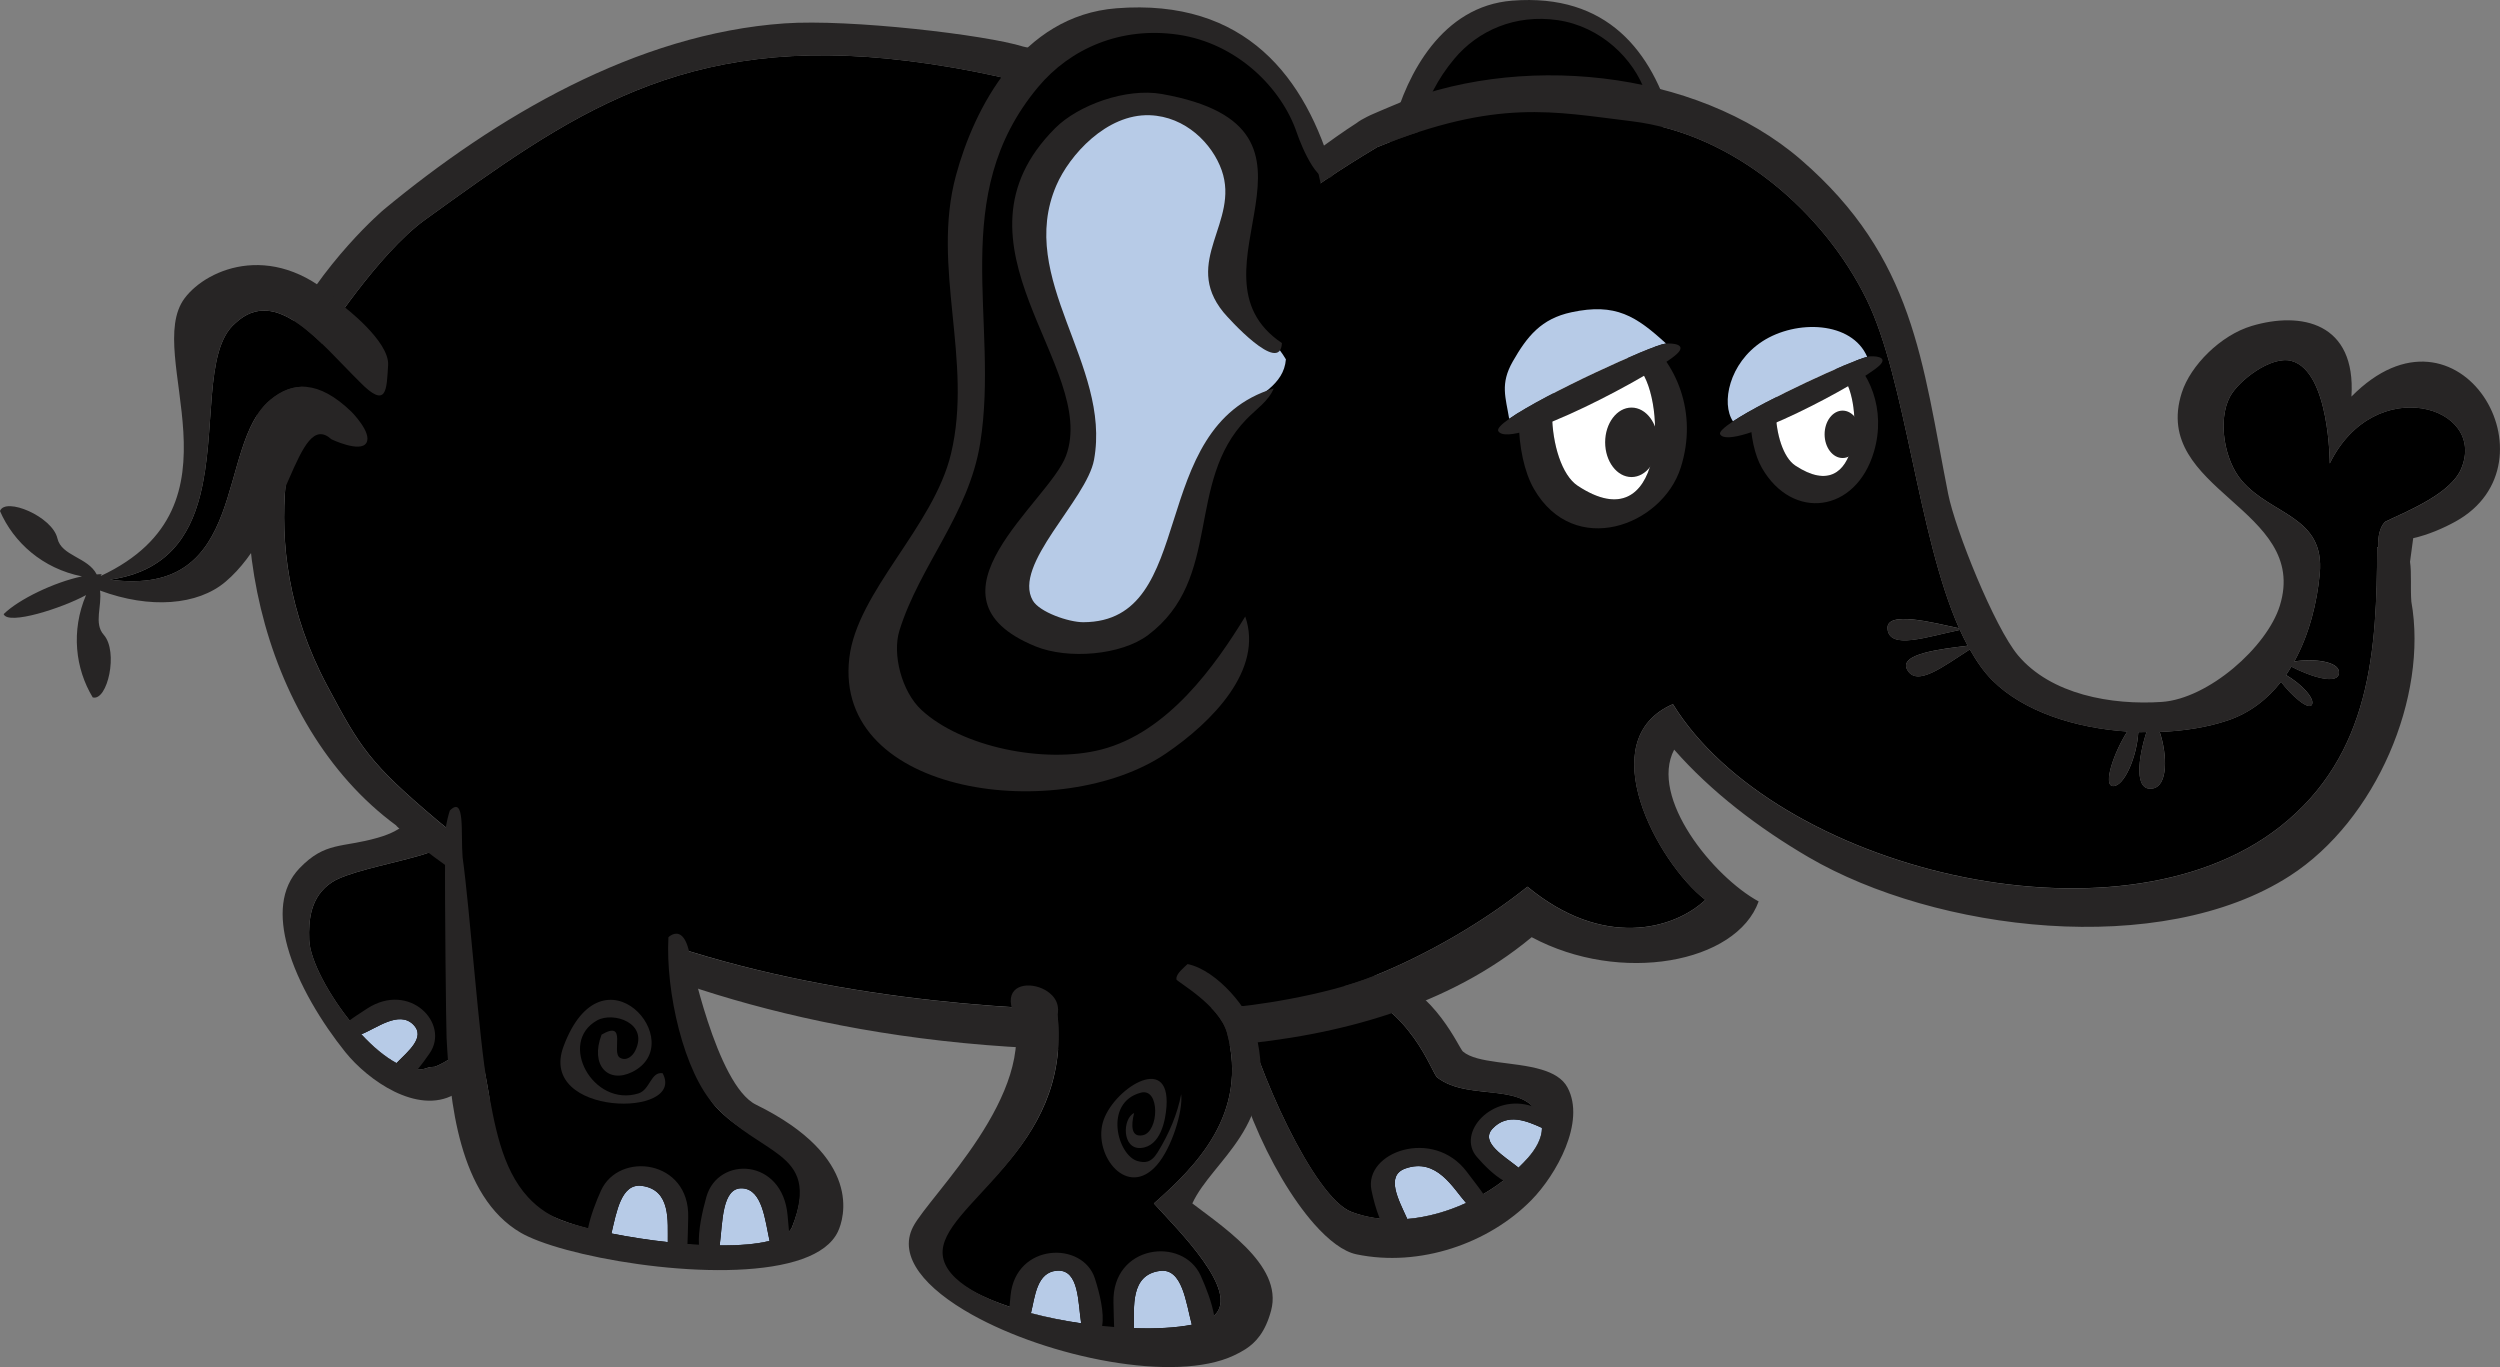 <?xml version="1.0" encoding="UTF-8" standalone="no"?>
<svg
   version="1.1"
   width="120"
   height="65.619"
   viewBox="5.597 0.11 120 65.619"
   id="svg55"
   sodipodi:docname="elephant.svg"
   inkscape:version="1.2.2 (b0a8486541, 2022-12-01)"
   xmlns:inkscape="http://www.inkscape.org/namespaces/inkscape"
   xmlns:sodipodi="http://sodipodi.sourceforge.net/DTD/sodipodi-0.dtd"
   xmlns="http://www.w3.org/2000/svg"
   xmlns:svg="http://www.w3.org/2000/svg">
  <rect x="5.597" y="0.11" width="120" height="65.619" fill="#808080" stroke="none"/>
  <defs
     id="defs59" />
  <sodipodi:namedview
     id="namedview57"
     pagecolor="#ffffff"
     bordercolor="#000000"
     borderopacity="0.25"
     inkscape:showpageshadow="2"
     inkscape:pageopacity="0.0"
     inkscape:pagecheckerboard="0"
     inkscape:deskcolor="#d1d1d1"
     showgrid="false"
     inkscape:zoom="2.1774144"
     inkscape:cx="98.281703"
     inkscape:cy="53.963085"
     inkscape:window-width="1870"
     inkscape:window-height="1011"
     inkscape:window-x="0"
     inkscape:window-y="0"
     inkscape:window-maximized="1"
     inkscape:current-layer="svg55" />
  <!-- Exported by Scratch - http://scratch.mit.edu/ -->
  <g
     id="Ear_Back"
     transform="matrix(0.613,0,0,0.613,1.755,-0.368)">
    <path
       id="Fill"
       class="mascot-fill"
       d="m 136.366,10.405 c 0,0 -1.744,-8.632 -9.732,-8.744 -7.986,-0.113 -9.347,8.633 -10.297,8.744 0,0 -0.725,6.631 0,8.869 0.725,2.238 -0.32,7.582 -0.32,7.582 0,0 -6.281,10.835 -5.454,12.322 0.826,1.482 3.687,4.783 7.577,5.777 3.89,0.992 9.604,-0.812 13.556,-6.761 3.949,-5.947 6.099,-10.528 6.262,-15.333 0.165,-4.808 -1.592,-12.456 -1.592,-12.456 z"
       stroke-width="1.34" />
    <path
       id="Outline_2_"
       fill="#272525"
       d="m 137.229,10.457 c -0.766,0.973 -1.835,-1.593 -2.116,-2.422 -0.891,-2.628 -3.495,-5.191 -6.885,-5.679 -3.306,-0.477 -6.226,0.808 -8.079,3.025 -5.296,6.333 -2.224,13.528 -3.356,20.608 -0.659,4.128 -3.496,7.068 -4.671,10.844 -0.426,1.367 0.129,3.545 1.278,4.605 2.325,2.15 7.12,3.128 10.395,2.285 3.874,-0.993 6.607,-4.874 8.334,-7.698 1.071,3.077 -1.915,6.106 -4.586,7.92 -6.069,4.13 -19.259,2.497 -18.325,-5.522 0.448,-3.85 4.874,-7.584 5.887,-11.818 1.288,-5.386 -1.153,-10.776 0.283,-16.088 1.049,-3.888 3.776,-9.255 9.291,-9.686 7.463,-0.583 10.967,4.004 12.55,9.627 z"
       stroke-width="1.34" />
  </g>
  <g
     id="Back_Leg_2_1_"
     transform="matrix(0.613,0,0,0.613,1.755,-0.368)">
    <path
       id="Fill_5_"
       class="mascot-fill"
       d="m 32.275,69.854 c -1.701,1.107 -1.855,2.963 -1.794,4.529 0.118,3.155 5.994,11.252 9.213,10.027 0.168,-0.066 0.381,-0.092 0.614,-0.099 0.001,-0.001 4.912,-1.593 9.182,-11.393 0,0 0.535,-0.531 1.084,-0.481 0.497,-2.942 -1.537,-4.78 -3.849,-6.303 -1.966,-1.293 -4.473,-0.827 -6.105,-0.283 3.503,1.659 -6.081,2.525 -8.345,4.003 z"
       stroke-width="1.34" />
    <path
       id="Toenail1_3_"
       fill="#b7cbe7"
       d="m 38.63,81.009 c -1.14,-1.132 -2.917,0.323 -4.07,0.753 0.896,0.972 1.845,1.772 2.755,2.262 0.88,-0.903 2.317,-2.021 1.315,-3.015 z"
       stroke-width="1.34" />
    <path
       id="Outline_7_"
       fill="#272525"
       d="m 50.574,72.437 c -0.549,-0.05 -1.084,0.481 -1.084,0.481 -2.804,6.434 -5.875,9.318 -7.66,10.549 -0.934,0.643 -1.522,0.844 -1.522,0.844 -0.232,0.007 -0.445,0.034 -0.614,0.099 -0.229,0.086 -0.474,0.115 -0.728,0.114 0.314,-0.377 0.626,-0.809 0.931,-1.248 1.64,-2.345 -1.559,-5.669 -4.87,-3.529 -0.698,0.453 -1.122,0.73 -1.383,0.934 -1.557,-1.957 -2.798,-4.232 -3.093,-5.765 -0.036,-0.19 -0.064,-0.371 -0.071,-0.536 -0.06,-1.567 0.094,-3.423 1.794,-4.53 2.263,-1.479 11.848,-2.344 8.346,-4.004 -0.355,-0.168 -0.839,-0.344 -1.482,-0.531 -1.332,-0.385 -0.956,0.395 -3.301,1.065 -2.825,0.808 -4.087,0.284 -6.109,2.377 -1.508,1.564 -1.595,3.802 -0.947,6.158 0.801,2.913 2.728,6.006 4.519,8.238 1.781,2.222 5.635,4.929 8.53,3.334 0.066,-0.036 0.134,-0.063 0.198,-0.103 l 0.001,0.001 c 4.433,-1.686 9.47,-12.888 9.47,-12.888 -0.228,-0.776 -0.58,-1.035 -0.926,-1.063 z M 37.315,84.025 c -0.91,-0.49 -1.859,-1.292 -2.755,-2.262 1.152,-0.429 2.929,-1.884 4.07,-0.753 1.002,0.994 -0.434,2.112 -1.315,3.015 z"
       stroke-width="1.34" />
  </g>
  <g
     id="Front_Leg_2"
     transform="matrix(0.613,0,0,0.613,1.755,-0.368)">
    <path
       id="Fill_3_"
       class="mascot-fill"
       d="m 103.541,79.53 c 1.073,4.84 5.584,15.043 8.558,16.152 4.828,1.813 10.768,-0.761 13.83,-4.256 0.67,-0.764 1.313,-1.832 1.005,-2.873 -0.977,-3.26 -5.545,-1.43 -8.122,-3.397 -0.453,-0.348 -2.006,-5.539 -7.287,-7.172 -0.32,-0.099 -0.126,-0.252 0.304,-0.402 -1.592,-0.646 -3.291,-1.055 -4.969,-1.034 -1.162,0.013 -3.995,-0.531 -4.217,2.015 0.34,0.029 0.754,0.309 0.899,0.968 z"
       stroke-width="1.34" />
    <path
       id="Toenail2_2_"
       fill="#b7cbe7"
       d="m 125.93,91.426 c 0.555,-0.634 1.084,-1.474 1.077,-2.332 -1.185,-0.535 -2.684,-1.186 -3.862,0.055 -1.025,1.083 0.945,2.183 2.025,3.062 0.267,-0.255 0.524,-0.517 0.76,-0.785 z"
       stroke-width="1.34" />
    <path
       id="Toenail1_2_"
       fill="#b7cbe7"
       d="m 121.067,94.975 c -1.032,-1.159 -2.288,-3.557 -4.742,-2.702 -1.607,0.56 -0.531,2.475 0.137,3.955 1.577,-0.133 3.151,-0.582 4.606,-1.253 z"
       stroke-width="1.34" />
    <path
       id="Outline_6_"
       fill="#272525"
       d="m 112.475,98.996 c 4.953,1.035 10.383,-0.848 13.719,-4.257 1.918,-1.954 4.266,-6.107 2.813,-8.809 -0.382,-0.712 -1.128,-1.124 -2.022,-1.394 -2.104,-0.635 -5.053,-0.464 -6.17,-1.422 -0.307,-0.269 -2.17,-4.727 -6.022,-5.954 -0.696,-0.091 -2.2,0.157 -2.96,0.421 -0.427,0.147 -0.625,0.303 -0.303,0.402 4.323,1.337 6.146,5.056 6.914,6.553 0.17,0.331 0.289,0.556 0.371,0.619 2.192,1.671 5.811,0.611 7.451,2.255 -3.18,-1.071 -5.973,2.089 -4.358,3.957 0.552,0.642 1.327,1.421 2.081,1.856 -0.49,0.377 -1.016,0.728 -1.568,1.052 -0.261,-0.393 -0.689,-0.931 -1.298,-1.741 -2.635,-3.494 -8.082,-1.546 -7.464,1.446 0.139,0.682 0.352,1.493 0.646,2.216 -0.75,-0.087 -1.489,-0.251 -2.204,-0.517 -0.883,-0.33 -1.904,-1.475 -2.929,-3.031 -2.423,-3.681 -4.875,-9.72 -5.63,-13.123 -0.145,-0.654 -0.559,-0.934 -0.896,-0.966 -0.265,-0.024 -0.485,0.104 -0.482,0.354 0.078,5.957 3.562,13.802 7.007,17.707 1.151,1.301 2.296,2.166 3.307,2.376 z m 10.67,-9.848 c 1.178,-1.241 2.678,-0.59 3.862,-0.055 0.007,0.859 -0.523,1.699 -1.077,2.332 -0.236,0.268 -0.492,0.531 -0.76,0.785 -1.08,-0.879 -3.049,-1.979 -2.025,-3.062 z m -6.82,3.125 c 2.455,-0.856 3.712,1.541 4.742,2.702 -1.455,0.671 -3.029,1.12 -4.607,1.254 -0.666,-1.481 -1.744,-3.396 -0.135,-3.956 z"
       stroke-width="1.34" />
  </g>
  <g
     id="Body"
     transform="matrix(0.613,0,0,0.613,1.755,-0.368)">
    <path
       id="ID0.3126746523194015"
       class="mascot-fill"
       d="m 188.696,37.069 c 0,0 -0.003,-7.204 -2.992,-8.028 -1.6,-0.44 -4.158,1.554 -4.82,2.797 -0.981,1.852 -0.441,4.982 0.914,6.569 2.33,2.734 6.538,2.773 6.116,7.295 -0.204,2.227 -0.811,4.728 -1.994,6.873 1.431,-0.251 3.507,-0.024 3.502,0.851 -0.003,1.063 -2.282,0.314 -3.737,-0.45 -0.134,0.223 -0.265,0.445 -0.414,0.657 1.186,0.681 2.296,1.855 2.026,2.329 -0.257,0.464 -1.628,-0.733 -2.417,-1.797 -1.059,1.352 -2.43,2.44 -4.193,3.033 -1.561,0.524 -3.39,0.82 -5.305,0.895 0.602,1.809 0.661,4.235 -0.564,4.43 -1.454,0.236 -1.134,-2.365 -0.472,-4.422 -0.214,0 -0.422,0.012 -0.639,0.005 -0.111,1.926 -1.099,4.251 -1.974,4.227 -0.843,-0.024 0.074,-2.667 1.11,-4.274 -4.059,-0.269 -8.136,-1.563 -10.581,-4.022 -0.649,-0.654 -1.224,-1.478 -1.748,-2.407 -2.08,1.332 -4.169,2.974 -4.911,1.579 -0.661,-1.241 2.676,-1.611 4.743,-1.871 -0.212,-0.393 -0.417,-0.804 -0.611,-1.233 -2.582,0.531 -5.5,1.579 -5.667,-0.074 -0.151,-1.489 3.659,-0.472 5.607,-0.056 -3.243,-7.29 -4.17,-19.471 -7.241,-25.741 -3.354,-6.848 -10.387,-12.996 -18.412,-13.968 -6.106,-0.737 -10.451,-1.786 -19.906,2.03 -0.838,0.5 -5.221,3.141 -6.581,4.503 0,0 -10.799,-8.825 -30.152,-11.249 -17.756,-2.225 -26.553,4.303 -37.851,12.452 -3.661,2.656 -7.858,9.18 -7.862,9.185 -2.234,5.517 -5.91,15.789 0.22,27.279 2.597,4.87 3.287,6.045 8.688,10.603 21.227,17.916 61.538,14.626 61.538,14.626 2.12,-0.137 7.83,-0.937 11.719,-2.489 4.166,-1.667 8.605,-4.243 12.039,-6.997 5.89,4.877 11.428,3.38 13.932,1.033 -3.752,-2.912 -8.963,-12.545 -2.541,-15.328 7.901,12.826 34.755,19.634 47.524,9.608 7.176,-5.635 7.585,-13.93 7.621,-21.895 0.028,-0.011 0.05,-0.015 0.078,-0.024 -0.032,-0.937 0.184,-1.47 0.36,-1.74 0.117,-0.178 0.216,-0.248 0.216,-0.248 1.852,-0.876 5.114,-2.206 5.925,-4.133 2.062,-4.902 -6.796,-7.557 -10.289,-0.417 z"
       stroke-width="1.34" />
    <path
       id="ID0.8108903267420828"
       fill="#272525"
       d="m 190.393,31.836 c 0.374,-5.815 -3.947,-6.692 -7.817,-5.531 -2.415,0.722 -4.785,3.081 -5.469,5.229 -2.448,7.687 10.035,9.038 7.681,16.668 -1.002,3.243 -5.594,7.289 -9.243,7.541 -3.937,0.265 -8.678,-0.572 -11.264,-3.652 -1.84,-2.194 -4.913,-9.838 -5.468,-12.649 -2.045,-10.356 -2.64,-18.472 -11.524,-26.153 -8.231,-7.117 -22.337,-8.506 -32.358,-4.074 -0.401,0.175 -0.867,0.36 -1.325,0.568 V 9.782 c -0.084,0.037 -0.19,0.088 -0.306,0.15 -0.3,0.149 -0.584,0.311 -0.83,0.499 -1.895,1.211 -4.942,3.524 -4.942,3.524 C 99.155,7.092 86.386,4.426 86.386,4.426 83.468,3.51 72.818,2.255 67.698,2.611 56.098,3.421 45.08,9.939 36.326,17.187 c 0,0 -4.85,4.089 -7.888,10.212 -0.066,0.028 -0.725,1.568 -0.753,1.64 -4.579,11.142 -1.289,28.394 9.631,36.394 l -0.016,0.008 c 0,0 20.77,20.52 65.268,17.18 8.524,-0.722 17.129,-3.043 23.635,-8.456 6.968,3.728 16.04,2.021 17.772,-2.8 -3.551,-1.94 -8.581,-8.113 -6.615,-11.887 2.903,3.309 6.612,6.136 10.52,8.42 9.952,5.812 27.566,7.996 37.7,1.459 6.751,-4.355 10.831,-14.023 9.504,-21.47 -0.08,-1.053 0.029,-2.23 -0.103,-3.117 l 0.249,-1.849 c 1.181,-0.263 2.395,-0.795 3.306,-1.3 8.286,-4.566 0.289,-18.332 -8.144,-9.787 z m 8.591,5.658 c -0.809,1.926 -4.072,3.255 -5.925,4.133 0,0 -0.099,0.068 -0.216,0.247 -0.177,0.269 -0.393,0.801 -0.36,1.74 -0.028,0.009 -0.05,0.015 -0.078,0.023 -0.032,7.966 -0.442,16.262 -7.621,21.895 -12.768,10.027 -39.623,3.219 -47.524,-9.608 -6.423,2.782 -1.212,12.417 2.541,15.328 -2.502,2.346 -8.043,3.841 -13.932,-1.033 -3.435,2.753 -7.873,5.328 -12.04,6.995 -3.889,1.553 -9.599,2.355 -11.719,2.49 0,0 -40.311,3.29 -61.538,-14.626 -5.402,-4.559 -6.092,-5.734 -8.688,-10.603 -6.13,-11.491 -2.454,-21.763 -0.22,-27.28 0.004,-0.005 4.201,-6.528 7.862,-9.185 C 50.826,9.857 59.623,3.331 77.379,5.555 c 19.354,2.424 30.152,11.249 30.152,11.249 1.362,-1.362 5.744,-4.003 6.581,-4.503 9.457,-3.817 13.803,-2.767 19.906,-2.03 8.024,0.972 15.057,7.12 18.412,13.968 3.07,6.268 3.998,18.449 7.24,25.741 -1.946,-0.414 -5.758,-1.431 -5.607,0.056 0.168,1.651 3.089,0.603 5.667,0.072 0.196,0.43 0.399,0.84 0.611,1.236 -2.066,0.257 -5.403,0.63 -4.743,1.871 0.742,1.395 2.832,-0.245 4.912,-1.579 0.524,0.93 1.095,1.753 1.748,2.407 2.446,2.459 6.522,3.752 10.581,4.022 -1.036,1.605 -1.953,4.252 -1.11,4.272 0.874,0.025 1.863,-2.302 1.974,-4.225 0.214,0.007 0.423,-0.007 0.639,-0.007 -0.662,2.06 -0.982,4.66 0.472,4.424 1.225,-0.194 1.166,-2.621 0.564,-4.432 1.915,-0.074 3.744,-0.37 5.306,-0.895 1.762,-0.588 3.135,-1.678 4.193,-3.031 0.789,1.064 2.158,2.259 2.418,1.798 0.269,-0.476 -0.84,-1.65 -2.026,-2.329 0.146,-0.213 0.28,-0.436 0.414,-0.658 1.455,0.762 3.735,1.513 3.738,0.45 0.005,-0.872 -2.071,-1.097 -3.502,-0.851 1.183,-2.146 1.79,-4.647 1.994,-6.875 0.419,-4.523 -3.786,-4.56 -6.116,-7.294 -1.355,-1.589 -1.895,-4.718 -0.914,-6.569 0.662,-1.242 3.219,-3.235 4.82,-2.797 2.99,0.824 2.993,8.028 2.993,8.028 3.495,-7.145 12.353,-4.491 10.289,0.419 z"
       stroke-width="1.34" />
  </g>
  <g
     id="Ear_Front"
     transform="matrix(0.613,0,0,0.613,1.755,-0.368)">
    <g
       id="Outside">
      <path
         id="Outside_Fill"
         class="mascot-fill"
         d="m 109.509,14.381 c 0,0 -2.358,-11.682 -13.166,-11.834 -10.811,-0.151 -12.649,11.684 -13.937,11.834 0,0 -0.98,8.972 0,12.002 0.98,3.03 -0.435,10.261 -0.435,10.261 0,0 -8.498,14.665 -7.381,16.675 1.116,2.01 4.988,6.475 10.254,7.818 5.267,1.343 12.996,-1.102 18.345,-9.15 5.348,-8.049 8.254,-14.248 8.476,-20.75 0.223,-6.505 -2.155,-16.856 -2.155,-16.856 z"
         stroke-width="1.34" />
      <path
         id="Outside_Outline"
         fill="#272525"
         d="m 110.679,14.454 c -1.037,1.317 -2.485,-2.156 -2.865,-3.276 -1.207,-3.557 -4.733,-7.025 -9.315,-7.687 -4.476,-0.646 -8.427,1.093 -10.935,4.094 -7.168,8.571 -3.014,18.307 -4.543,27.89 -0.891,5.585 -4.731,9.564 -6.324,14.675 -0.578,1.851 0.177,4.793 1.73,6.227 3.148,2.908 9.639,4.233 14.07,3.096 5.241,-1.347 8.94,-6.596 11.277,-10.419 1.45,4.164 -2.589,8.263 -6.203,10.721 -8.217,5.588 -26.064,3.378 -24.8,-7.471 0.607,-5.216 6.595,-10.267 7.964,-15.997 1.742,-7.287 -1.558,-14.583 0.383,-21.774 1.421,-5.26 5.111,-12.523 12.573,-13.106 10.106,-0.791 14.847,5.415 16.988,13.027 z"
         stroke-width="1.34" />
    </g>
    <g
       id="Inside">
      <path
         id="Inside_Fill"
         fill="#b7cbe7"
         d="m 106.959,28.919 c -1.222,-2.062 -2.889,-2.742 -3.853,-4.915 -1.198,-2.699 -0.563,-5.923 -0.563,-8.865 0,-3.971 -3.289,-5.969 -7.893,-5.529 -5.281,0.504 -8.362,5.398 -7.892,10.358 0.493,5.265 3.382,7.723 3.947,12.989 0.587,5.574 -4.98,7.944 -4.98,13.519 0,2.609 2.842,3.992 5.638,4.125 1.95,0.087 2.959,-0.945 4.509,-2.019 3.688,-2.568 3.077,-6.166 3.945,-10.445 0.47,-2.282 1.504,-3.554 3.382,-5.09 1.646,-1.34 3.595,-2.109 3.759,-4.128 z"
         stroke-width="1.34" />
      <path
         id="Inside_Outline"
         fill="#272525"
         d="m 106.647,27.644 c -0.133,2.564 -4.228,-1.979 -4.586,-2.42 -3.239,-3.987 1.294,-7.058 -0.129,-11.107 -0.732,-2.083 -2.832,-4.22 -5.639,-4.315 -3.38,-0.115 -6.286,3.121 -7.312,5.5 -3.157,7.338 4.314,13.988 2.954,21.476 -0.574,3.151 -6.41,8.227 -4.796,11.025 0.523,0.905 2.802,1.701 3.956,1.698 9.102,-0.025 4.823,-15.26 14.91,-18.304 -0.394,0.977 -1.378,1.629 -2.134,2.407 -4.811,4.966 -1.84,12.479 -7.697,16.897 -2.113,1.596 -6.285,1.927 -8.823,0.892 -9.501,-3.881 1.052,-11.302 2.388,-14.919 2.57,-6.962 -9.949,-16.564 -0.839,-25.667 1.792,-1.789 5.537,-3.168 8.354,-2.665 15.213,2.715 1.19,13.987 9.393,19.502 z"
         stroke-width="1.34" />
    </g>
  </g>
  <g
     id="Back_Leg_1"
     transform="matrix(0.613,0,0,0.613,1.755,-0.368)">
    <path
       id="Fill_4_"
       class="mascot-fill"
       d="m 42.249,66.887 c 0.608,3.629 0.949,12.739 2.17,18.811 0.871,4.339 -0.449,8.472 6.367,10.827 5.24,1.81 16.509,2.83 17.511,0.326 C 70.787,90.622 65.562,91.045 62.284,87.407 60.113,85.001 59.174,76.469 59.372,76.386 58.211,70.821 54.739,64.262 48.568,62.734 c -5.512,-1.364 -6.545,2.091 -6.738,3.581 0.193,0.129 0.385,0.36 0.419,0.572 z"
       stroke-width="1.34" />
    <path
       id="Knee_Swirl_1_"
       fill="#272525"
       d="m 55.762,84.725 c -1.872,0.922 -3.305,-0.524 -2.388,-2.931 2.044,-1.187 0.729,1.41 1.443,1.813 0.504,0.285 0.982,-0.127 1.194,-0.557 1.065,-2.167 -1.71,-3.075 -2.984,-2.373 -3.104,1.719 -0.327,6.83 3.234,5.721 0.911,-0.285 0.962,-1.719 1.891,-1.583 1.889,3.503 -9.809,3.42 -7.761,-2.091 3.069,-8.255 9.954,-0.264 5.371,2.001 z"
       stroke-width="1.34" />
    <path
       id="Toenail2_1_"
       fill="#b7cbe7"
       d="m 56.52,93.636 c -1.607,-0.212 -1.974,2.03 -2.375,3.728 1.394,0.279 2.907,0.513 4.414,0.678 -0.02,-1.611 0.273,-4.102 -2.04,-4.406 z"
       stroke-width="1.34" />
    <path
       id="Toenail1_1_"
       fill="#b7cbe7"
       d="m 64.405,93.83 c -1.628,-0.099 -1.546,2.715 -1.782,4.468 1.534,0.013 2.892,-0.094 3.906,-0.354 -0.354,-1.601 -0.559,-4.019 -2.124,-4.114 z"
       stroke-width="1.34" />
    <path
       id="Outline_4_"
       fill="#272525"
       d="M 65.461,87.277 C 62.355,85.753 60.251,75.405 60.239,75.35 59.905,73.837 59.314,73.797 58.942,73.95 c -0.197,0.083 -0.334,0.217 -0.334,0.217 -0.231,4.245 1.191,10.584 3.677,13.242 1.778,1.902 3.713,2.794 5.029,3.829 1.469,1.155 2.167,2.49 0.984,5.614 -0.048,0.13 -0.145,0.24 -0.247,0.348 -0.032,-0.356 -0.07,-0.752 -0.111,-1.244 -0.39,-4.505 -5.439,-4.685 -6.357,-1.466 -0.323,1.142 -0.655,2.656 -0.586,3.756 -0.296,-0.016 -0.598,-0.037 -0.899,-0.06 0.028,-0.484 0.035,-1.142 0.059,-2.087 0.119,-4.515 -5.429,-5.201 -6.832,-2.087 -0.391,0.866 -0.815,1.969 -1.009,2.936 C 51.772,96.809 51.25,96.668 50.786,96.524 49.443,96.099 48.425,95.399 47.625,94.534 45.506,92.237 44.979,88.723 44.419,85.697 43.792,82.316 43.066,72.031 42.485,67.862 h 0.004 c -0.15,-1.815 0.217,-4.83 -0.998,-3.614 0,0 -0.618,1.798 -0.372,3.474 -0.032,3.463 0.079,13.55 0.117,14.304 0.245,4.839 0.917,12.441 5.821,15.288 0.166,0.097 0.36,0.194 0.568,0.291 4.097,1.912 15.845,3.774 21.468,1.758 1.335,-0.478 2.326,-1.174 2.786,-2.142 0.481,-1.012 2.007,-5.809 -6.418,-9.944 z m -6.902,10.765 c -1.508,-0.165 -3.021,-0.399 -4.414,-0.678 0.401,-1.699 0.768,-3.94 2.375,-3.728 2.313,0.304 2.019,2.795 2.04,4.406 z m 4.063,0.256 c 0.236,-1.753 0.154,-4.567 1.782,-4.468 1.565,0.094 1.77,2.513 2.124,4.114 -1.014,0.26 -2.372,0.367 -3.906,0.354 z"
       stroke-width="1.34" />
  </g>
  <g
     id="Front_Leg_1"
     transform="matrix(0.613,0,0,0.613,1.755,-0.368)">
    <path
       id="Fill_2_"
       class="mascot-fill"
       d="m 102.354,81.674 c -0.586,-2.187 -3.935,-4.016 -3.973,-4.205 -0.003,-0.013 0.008,-0.027 0.007,-0.036 -5.859,-4.507 -9.136,-1.359 -10.509,0.756 0.789,0.351 1.414,1.068 1.195,2.021 1.161,10.762 -9.17,14.736 -9.181,18.617 -0.009,3.349 7.976,4.988 8.418,5.086 8.276,2.061 12.799,0.498 13.03,-0.114 2.1,-1.876 -2.858,-6.729 -4.718,-8.784 3.289,-2.895 7.423,-7.019 5.732,-13.339 z"
       stroke-width="1.34" />
    <path
       id="Toenail2"
       fill="#b7cbe7"
       d="m 89.071,100.277 c -1.639,0.086 -1.756,2.056 -2.076,3.326 1.256,0.332 2.592,0.602 3.932,0.797 -0.253,-1.592 -0.149,-4.215 -1.856,-4.123 z"
       stroke-width="1.34" />
    <path
       id="Toenail1"
       fill="#b7cbe7"
       d="m 97.096,100.296 c -2.35,0.31 -2.011,2.874 -2.04,4.484 1.733,0.058 3.309,-0.028 4.536,-0.271 -0.462,-1.718 -0.732,-4.446 -2.497,-4.213 z"
       stroke-width="1.34" />
    <path
       id="Outline_5_"
       fill="#272525"
       d="m 103.804,98.416 c -0.752,-0.757 -1.623,-1.473 -2.491,-2.139 -0.576,-0.442 -1.15,-0.866 -1.682,-1.266 1.579,-3.424 6.785,-6.091 4.978,-13.256 -0.477,-1.894 -3.013,-5.003 -5.351,-5.486 -0.255,0.252 -0.911,0.753 -0.871,1.162 0.001,0.012 -0.009,0.025 -0.007,0.035 0.039,0.19 3.388,2.018 3.973,4.207 1.691,6.32 -2.443,10.445 -5.732,13.338 0.316,0.35 0.726,0.784 1.171,1.266 2.175,2.357 5.289,5.959 3.547,7.518 -0.172,-1.009 -0.634,-2.203 -1.051,-3.124 -1.404,-3.109 -6.952,-2.428 -6.832,2.089 0.023,0.848 0.029,1.458 0.051,1.928 -0.311,-0.027 -0.626,-0.054 -0.941,-0.086 0.188,-1.005 -0.197,-2.576 -0.568,-3.723 -0.952,-2.94 -6.193,-2.774 -6.599,1.333 -0.034,0.347 -0.062,0.638 -0.084,0.89 -1.123,-0.379 -2.128,-0.819 -2.956,-1.312 -1.315,-0.783 -2.172,-1.702 -2.274,-2.742 -0.375,-3.862 10.147,-8.078 8.987,-18.842 0.218,-0.953 -0.406,-1.67 -1.195,-2.021 -1.25,-0.555 -2.92,-0.196 -2.35,1.634 2.062,6.605 -6.494,14.573 -7.759,17.018 -1.217,2.351 0.981,4.851 4.593,6.875 5.998,3.358 15.893,5.393 20.526,3.204 0.307,-0.143 0.617,-0.304 0.917,-0.498 0.803,-0.523 1.54,-1.328 1.993,-3.009 0.493,-1.828 -0.511,-3.496 -1.993,-4.993 z m -16.809,5.188 c 0.32,-1.27 0.437,-3.24 2.076,-3.326 1.707,-0.091 1.603,2.531 1.856,4.123 -1.34,-0.194 -2.676,-0.465 -3.932,-0.797 z m 8.061,1.175 c 0.028,-1.609 -0.311,-4.173 2.04,-4.484 1.765,-0.233 2.034,2.495 2.497,4.213 -1.228,0.243 -2.804,0.328 -4.536,0.271 z"
       stroke-width="1.34" />
    <path
       id="Knee_Swirl"
       fill="#272525"
       d="m 97.608,87.423 c -0.075,1.096 -0.466,3.128 -2.007,3.247 -1.488,0.114 -1.455,-2.302 -0.527,-2.738 -0.255,1.005 -0.233,1.927 0.682,1.74 1.266,-0.259 1.368,-3.739 -0.159,-3.332 -2.95,0.785 -1.816,4.968 -0.22,5.363 0.489,0.123 1.001,0.178 1.534,-0.687 0.909,-1.473 1.56,-3.033 1.848,-4.558 0.155,1.325 -0.742,4.216 -1.899,5.544 -2.322,2.659 -4.946,-0.713 -4.245,-3.303 0.694,-2.564 5.287,-5.572 4.993,-1.276 z"
       stroke-width="1.34" />
  </g>
  <g
     id="Tail"
     transform="matrix(0.613,0,0,0.613,1.755,-0.368)">
    <path
       id="Fill_1_"
       class="mascot-fill"
       d="M 34.95,35.467 C 35.436,34.678 33.779,33.018 33.779,33.018 31.191,30.521 29.17,30.648 27.422,32.098 23.136,35.654 25.845,47.63 14.878,46.17 c 4.409,-0.632 6.224,-3.332 7.06,-6.587 9e-4,-9e-4 9e-4,-9e-4 0.001,-0.003 l 10e-5,-0.002 c 1.291,-5.03 0.239,-11.384 2.763,-13.499 3.209,-2.994 6.633,1.561 9.738,4.613 2.146,2.191 2.092,0.579 2.217,-1.313 0.002,-0.002 1.027,6.376 -1.706,6.088 z"
       stroke-width="1.34" />
    <path
       id="Outline_3_"
       fill="#272525"
       d="m 34.441,30.69 c -3.104,-3.051 -6.529,-7.607 -9.738,-4.613 -2.524,2.115 -1.473,8.47 -2.763,13.499 0,0.002 -10e-4,0.003 -0.001,0.005 -0.836,3.255 -2.651,5.955 -7.06,6.587 10.967,1.46 8.258,-10.516 12.544,-14.072 1.748,-1.45 3.77,-1.575 6.358,0.92 0,0 1.656,1.661 1.171,2.449 -0.485,0.788 -2.732,-0.288 -2.732,-0.288 -2.712,-2.451 -3.39,7.015 -8.298,11.159 -2.176,1.838 -5.904,2.144 -9.823,0.685 0.169,1.204 -0.504,2.573 0.292,3.467 1.167,1.309 0.295,5.215 -0.862,4.902 -1.358,-2.241 -1.718,-5.199 -0.525,-8.013 -1.887,1.03 -6.107,2.383 -6.451,1.49 1.17,-1.154 3.951,-2.494 6.132,-2.955 -3.083,-0.611 -5.356,-2.66 -6.419,-5.116 0.416,-1.123 4.104,0.428 4.495,2.138 0.318,1.393 2.401,1.477 3.078,2.825 0.13,-0.006 0.276,-0.026 0.396,-0.021 -0.04,0.044 -0.061,0.096 -0.088,0.146 11.813,-5.518 3.265,-17.329 6.579,-21.753 1.782,-2.38 7.223,-4.652 12.403,0.604 0,0 3.652,2.749 3.529,4.642 -0.123,1.893 -0.073,3.505 -2.219,1.313 z"
       stroke-width="1.34" />
  </g>
  <g
     id="L_Eye"
     transform="matrix(0.613,0,0,0.613,1.755,-0.368)">
    <g
       id="Eyeball">
      <path
         id="Outline"
         fill="#272525"
         d="m 126.385,28.462 c -1.651,2.604 -1.526,7.972 0,10.61 3.139,5.433 10.023,2.908 11.485,-1.662 2.783,-8.696 -7.072,-15.918 -11.485,-8.948 z m 3.417,10.352 c -2.481,-1.64 -2.972,-9.741 0.348,-10.604 1.055,-0.273 3.1,-0.263 4.507,1.461 2.156,2.645 1.934,13.634 -4.855,9.143 z"
         stroke-width="1.34" />
      <path
         id="White"
         fill="#ffffff"
         d="m 130.15,28.21 c -3.321,0.863 -2.828,8.964 -0.348,10.604 6.788,4.492 7.01,-6.498 4.855,-9.142 -1.407,-1.725 -3.452,-1.736 -4.507,-1.462 z"
         stroke-width="1.34" />
      <path
         id="Pupil"
         fill="#272525"
         d="m 134.021,32.694 c 0.57,0 1.085,0.304 1.459,0.797 0.374,0.492 0.606,1.173 0.606,1.923 0,0.75 -0.232,1.431 -0.606,1.923 -0.374,0.493 -0.89,0.797 -1.459,0.797 -0.57,0 -1.085,-0.304 -1.459,-0.797 -0.374,-0.492 -0.606,-1.173 -0.606,-1.923 0,-0.75 0.232,-1.431 0.606,-1.923 0.374,-0.493 0.89,-0.797 1.459,-0.797 z"
         stroke-width="1.34" />
    </g>
    <g
       id="Eyelid_2_">
      <path
         id="Lid"
         fill="#b7cbe7"
         d="m 136.732,27.684 c -2.348,-2.146 -3.944,-3.2 -7.411,-2.454 -2.373,0.505 -3.476,1.887 -4.603,3.862 -0.996,1.752 -0.551,2.798 -0.276,4.484 2.747,-1.932 11.136,-5.744 12.208,-5.886 0.021,-0.003 0.056,-0.004 0.082,-0.007 z"
         stroke-width="1.34" />
      <path
         id="Lash"
         fill="#272525"
         d="m 136.732,27.684 c -0.027,0.003 -0.06,0.004 -0.082,0.007 -1.075,0.142 -9.464,3.951 -12.208,5.886 -0.625,0.437 -0.96,0.78 -0.852,0.961 0.939,1.581 12.431,-4.563 14,-6.059 0.799,-0.762 -0.402,-0.834 -0.858,-0.795 z"
         stroke-width="1.34" />
    </g>
  </g>
  <g
     id="R_Eye"
     transform="matrix(0.613,0,0,0.613,1.755,-0.368)">
    <g
       id="Eyeball_1_">
      <path
         id="Outline_1_"
         fill="#272525"
         d="m 144.236,29.331 c -1.257,1.986 -1.162,6.085 0,8.098 2.393,4.15 7.352,3.512 8.765,-1.269 1.973,-6.678 -5.401,-12.148 -8.765,-6.829 z m 2.608,7.902 c -1.892,-1.253 -2.265,-7.435 0.265,-8.093 0.805,-0.212 2.368,-0.202 3.441,1.114 1.648,2.017 1.477,10.407 -3.707,6.979 z"
         stroke-width="1.34" />
      <path
         id="White_1_"
         fill="#ffffff"
         d="m 147.109,29.141 c -2.531,0.658 -2.158,6.84 -0.265,8.093 5.184,3.428 5.355,-4.962 3.708,-6.979 -1.075,-1.316 -2.637,-1.325 -3.443,-1.114 z"
         stroke-width="1.34" />
      <path
         id="Pupil_1_"
         fill="#272525"
         d="m 150.549,32.932 c 0.389,0 0.741,0.208 0.996,0.544 0.255,0.336 0.413,0.8 0.413,1.312 0,0.512 -0.158,0.976 -0.413,1.312 -0.255,0.336 -0.607,0.544 -0.996,0.544 -0.389,0 -0.741,-0.208 -0.996,-0.544 -0.255,-0.336 -0.413,-0.8 -0.413,-1.312 0,-0.512 0.158,-0.976 0.413,-1.312 0.255,-0.336 0.607,-0.544 0.996,-0.544 z"
         stroke-width="1.34" />
    </g>
    <g
       id="Eyelid">
      <path
         id="Lid_1_"
         fill="#b7cbe7"
         d="m 144.259,27.515 c -2.6,1.697 -3.236,4.854 -2.293,6.258 2.576,-1.707 9.257,-4.753 10.509,-5.051 -1.195,-2.789 -5.549,-2.94 -8.216,-1.208 z"
         stroke-width="1.34" />
      <path
         id="Lash_1_"
         fill="#272525"
         d="m 152.602,28.692 c -0.028,0.004 -0.087,0.024 -0.127,0.031 -1.252,0.297 -7.933,3.34 -10.509,5.051 -0.698,0.468 -1.111,0.836 -1.002,1.018 0.838,1.41 11.08,-4.066 12.476,-5.395 0.752,-0.724 -0.498,-0.75 -0.838,-0.705 z"
         stroke-width="1.34" />
    </g>
  </g>
</svg>

